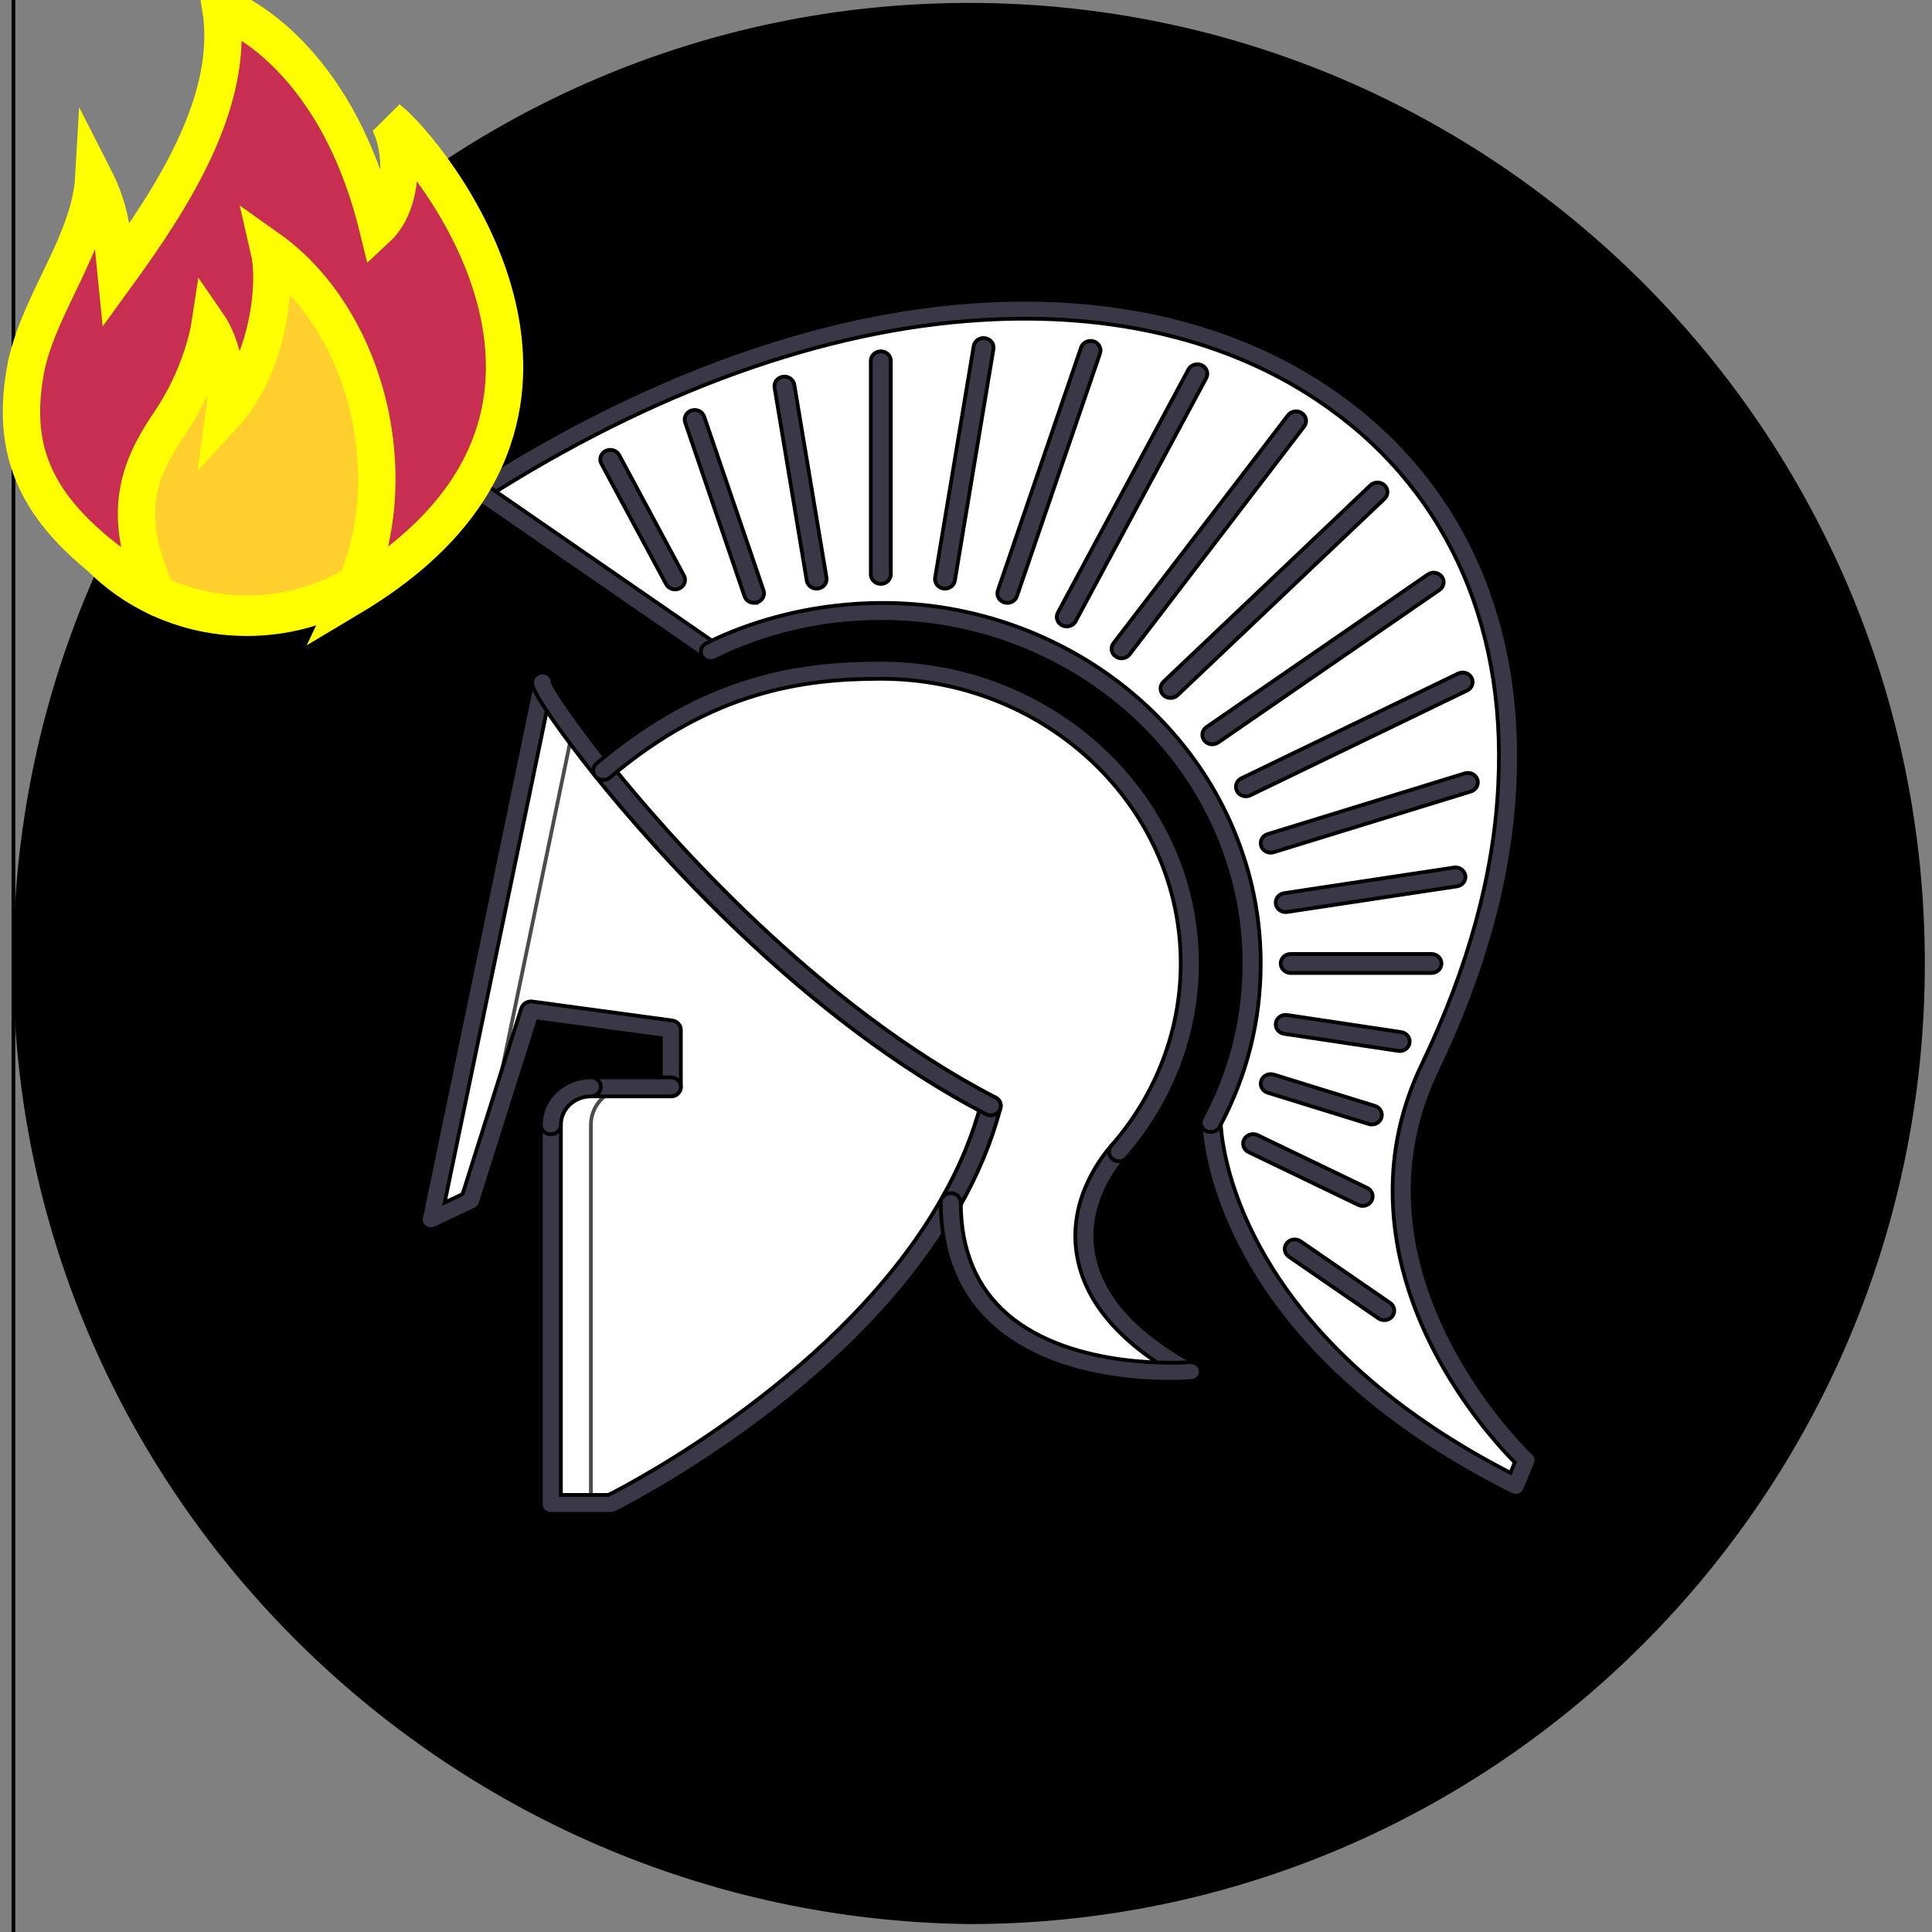 <svg width="512" height="512" xmlns="http://www.w3.org/2000/svg">
 <rect width="100%" height="100%" fill="#808080" stroke="none"/>
 <g>
  <title>background</title>
  <rect fill="none" id="canvas_background" height="514" width="514" y="-1" x="-1"/>
 </g>

 <g>
  <title>Layer 1</title>
  <g stroke="null" id="svg_128">
   <g stroke="null" transform="matrix(0.992,0,0,1.004,-2030.063,-2044.514) " id="svg_126">
    <title stroke="null" transform="translate(-1.008,2.2737367544323206e-13) translate(-1.008,2.2737367544323206e-13) translate(-1.008,2.2737367544323206e-13) translate(-377.859,8.963) translate(384.912,-7.967) translate(-71.823,-88.388) translate(70.811,74) translate(2048,0) translate(0,2048) ">background</title>
    <rect stroke="null" x="2050.019" y="2033.607" width="514" height="514" id="svg_124" fill="none"/>
   </g>
   <g stroke="null" transform="matrix(0.992,0,0,1.004,-2030.063,-2044.514) " id="svg_127">
    <title stroke="null" transform="translate(-1.008,2.2737367544323206e-13) translate(-1.008,2.2737367544323206e-13) translate(-1.008,2.2737367544323206e-13) translate(-377.859,8.963) translate(384.912,-7.967) translate(-71.823,-88.388) translate(70.811,74) translate(2048,0) translate(0,2048) ">Layer 1</title>
    <path stroke="null" fill="#000000" d="m2560.152,2290.688c0,139.615 -114.238,253.052 -254.838,253.052c-140.6,-1.745 -254.838,-115.182 -254.838,-253.052c0,-139.615 114.238,-253.052 254.838,-253.052s254.838,113.437 254.838,253.052z" id="svg_123"/>
    <linearGradient stroke="null" transform="translate(-1.008,2.2737367544323206e-13) translate(-1.008,2.2737367544323206e-13) translate(-1.008,2.2737367544323206e-13) translate(-377.859,8.963) translate(384.912,-7.967) translate(-71.823,-88.388) translate(70.811,74) translate(2048,0) translate(0,2048) " id="svg_122" x1="0.092" y1="0.212" x2="0.91" y2="0.785">
     <stop stroke="null" offset="0" stop-color="#666"/>
     <stop stroke="null" offset="1"/>
    </linearGradient>
    <linearGradient stroke="null" transform="translate(-1.008,2.2737367544323206e-13) translate(-1.008,2.2737367544323206e-13) translate(-1.008,2.2737367544323206e-13) translate(-377.859,8.963) translate(384.912,-7.967) translate(-71.823,-88.388) translate(70.811,74) translate(2048,0) translate(0,2048) " id="svg_121" x1="0.092" y1="0.212" x2="0.91" y2="0.785">
     <stop stroke="null" offset="0" stop-color="#666"/>
     <stop stroke="null" offset="1"/>
    </linearGradient>
    <path stroke="null" d="m2421.154,2351.911c-0.214,-10.676 1.925,-22.046 7.585,-33.671c12.931,-26.601 19.551,-51.801 20.621,-74.799c2.295,-45.139 -16.453,-81.714 -49.411,-103.456c-23.875,-15.833 -55.231,-23.847 -91.448,-21.643c-40.01,2.354 -85.946,17.183 -134.233,47.696l62.07,42.334c13.567,-6.612 29.003,-10.37 45.403,-10.37c5.18,0 10.203,0.35 15.169,1.052c13.036,1.903 25.268,6.214 36.108,12.376c20.031,11.422 35.42,29.358 42.732,50.7c3.156,9.02 4.81,18.587 4.81,28.556c0,15.133 -3.845,29.361 -10.684,41.984c0,0 0,2.607 0.855,7.167c2.989,16.283 16.823,57.312 80.604,88.826l2.884,-6.864c0.001,-0.001 -32.528,-30.11 -33.065,-69.887z" fill="#ffffff" id="svg_120"/>
    <path stroke="null" d="m2281.74,2213.031c45.722,0 82.795,34.769 82.795,77.653c0,18.89 -7.209,36.225 -19.175,49.699c-11.325,12.926 -18.216,37.977 19.175,58.017c0,0 -64.099,5.514 -64.099,-44.587l-0.052,0c4.648,-8.018 8.331,-16.537 10.735,-25.554c-44.172,-22.593 -82.69,-62.924 -103.519,-88.525c25.905,-21.644 49.728,-26.704 74.141,-26.704z" fill="#ffffff" id="svg_119"/>
    <path stroke="null" d="m2311.119,2328.26c-2.405,9.017 -6.087,17.535 -10.735,25.554c-28.367,49.797 -90.755,79.656 -90.755,79.656l-16.025,0l0,-100.201c0,-5.509 4.752,-10.02 10.683,-10.02l21.366,0l0,-15.03l-37.391,-5.01l-16.024,50.1l-10.683,5.01l29.754,-141.532c0.532,1.955 6.406,10.771 16.291,22.947c20.83,25.601 59.348,65.931 103.52,88.525z" fill="#ffffff" id="svg_118"/>
    <g stroke="null" opacity="0.7" id="svg_115">
     <path stroke="null" d="m2175.31,2343.701l24.079,-114.524c-4.857,-6.536 -7.721,-11.062 -8.08,-12.388l-29.755,141.532l10.683,-5.01l3.073,-9.609z" fill="#FFFFFF" id="svg_117"/>
     <path stroke="null" d="m2214.97,2323.25l-10.683,0c-5.931,0 -10.683,4.51 -10.683,10.02l0,100.201l10.683,0l0,-100.201c0,-5.509 4.752,-10.019 10.683,-10.019z" fill="#FFFFFF" id="svg_116"/>
    </g>
    <g stroke="null" id="svg_84">
     <path stroke="null" d="m2364.535,2400.905c-0.454,0 -0.907,-0.102 -1.325,-0.327c-16.787,-8.998 -26.52,-19.8 -28.936,-32.1c-2.801,-14.296 5.373,-25.52 9.019,-29.684c0.95,-1.066 2.624,-1.223 3.761,-0.342c1.142,0.876 1.304,2.456 0.37,3.523c-3.177,3.62 -10.297,13.367 -7.898,25.598c2.118,10.783 10.975,20.422 26.332,28.656c1.283,0.686 1.727,2.217 0.996,3.415c-0.495,0.812 -1.398,1.262 -2.321,1.262z" fill="#3A3847" id="svg_114"/>
     <path stroke="null" d="m2209.629,2435.975l-16.025,0c-1.477,0 -2.671,-1.12 -2.671,-2.505l0,-100.201c0,-1.384 1.194,-2.505 2.671,-2.505s2.671,1.12 2.671,2.505l0,97.696l12.697,0c6.228,-3.107 62.837,-32.301 89.054,-78.336c4.721,-8.136 8.252,-16.537 10.501,-24.976c0.354,-1.341 1.82,-2.163 3.239,-1.82c1.435,0.332 2.3,1.693 1.945,3.033c-2.363,8.851 -6.056,17.648 -10.98,26.142c-28.424,49.9 -91.256,80.396 -91.887,80.694c-0.375,0.181 -0.792,0.273 -1.215,0.273l-0,0z" fill="#3A3847" id="svg_113"/>
     <path stroke="null" d="m2161.554,2360.825c-0.574,0 -1.142,-0.171 -1.617,-0.509c-0.814,-0.582 -1.2,-1.541 -1.002,-2.48l29.754,-141.532c0.282,-1.36 1.706,-2.234 3.135,-1.974c1.444,0.269 2.389,1.585 2.103,2.943l-28.701,136.526l4.783,-2.245l15.696,-49.063c0.376,-1.185 1.665,-1.928 2.932,-1.762l37.391,5.01c1.32,0.176 2.296,1.233 2.296,2.481l0,15.03c0,1.384 -1.195,2.505 -2.671,2.505s-2.671,-1.12 -2.671,-2.505l0,-12.858l-32.822,-4.399l-15.368,48.036c-0.209,0.666 -0.704,1.214 -1.362,1.522l-10.683,5.01c-0.375,0.177 -0.787,0.265 -1.194,0.265l0,0z" fill="#3A3847" id="svg_112"/>
     <path stroke="null" d="m2191.314,2219.245c-0.126,0 -0.251,-0.008 -0.37,-0.024c-1.466,-0.191 -2.483,-1.455 -2.28,-2.826c0.204,-1.37 1.685,-2.475 3.036,-2.312c1.466,0.191 2.509,1.28 2.306,2.649l-0.052,0.352c-0.183,1.253 -1.33,2.16 -2.64,2.16z" fill="#3A3847" id="svg_111"/>
     <path stroke="null" d="m2451.336,2431.166c-0.428,0 -0.855,-0.097 -1.247,-0.289c-64.871,-32.051 -78.951,-74.049 -81.992,-90.616c-0.881,-4.712 -0.891,-7.477 -0.891,-7.593c0,-1.38 1.194,-2.5 2.665,-2.5l0.005,0c1.471,0 2.666,1.115 2.671,2.496c0,0.024 0.021,2.495 0.814,6.737c2.869,15.622 16.066,54.9 76.587,85.728l1.158,-2.745c-6.129,-6.102 -32.133,-34.087 -32.623,-70.444c-0.239,-11.894 2.395,-23.587 7.825,-34.738c12.436,-25.583 19.296,-50.436 20.381,-73.871c2.207,-43.334 -14.94,-79.304 -48.278,-101.297c-24.079,-15.972 -55.075,-23.308 -89.738,-21.192c-41.913,2.466 -87.87,18.812 -132.913,47.272c-1.22,0.763 -2.88,0.477 -3.709,-0.677c-0.824,-1.147 -0.501,-2.703 0.725,-3.476c45.826,-28.96 92.706,-45.6 135.559,-48.119c35.863,-2.177 68.064,5.458 93.159,22.097c34.877,23.01 52.826,60.521 50.531,105.622c-1.116,24.069 -8.132,49.55 -20.855,75.721c-5.096,10.465 -7.569,21.424 -7.344,32.58c0.516,38.324 31.956,67.861 32.274,68.154c0.762,0.704 1.001,1.766 0.605,2.701l-2.884,6.864c-0.276,0.661 -0.84,1.185 -1.554,1.429c-0.304,0.108 -0.617,0.157 -0.93,0.157z" fill="#3A3847" id="svg_110"/>
     <path stroke="null" d="m2236.337,2210.876c-0.548,0 -1.096,-0.157 -1.57,-0.48l-62.07,-42.333c-1.194,-0.812 -1.455,-2.38 -0.589,-3.498c0.866,-1.125 2.541,-1.365 3.73,-0.553l62.07,42.334c1.194,0.812 1.455,2.38 0.589,3.498c-0.52,0.675 -1.334,1.032 -2.159,1.032z" fill="#3A3847" id="svg_109"/>
     <path stroke="null" d="m2225.654,2325.755l-21.366,0c-1.477,0 -2.671,-1.12 -2.671,-2.505c0,-1.385 1.194,-2.505 2.671,-2.505l21.366,0c1.477,0 2.671,1.12 2.671,2.505c0,1.384 -1.195,2.505 -2.671,2.505z" fill="#3A3847" id="svg_108"/>
     <path stroke="null" d="m2193.604,2335.775c-1.477,0 -2.671,-1.12 -2.671,-2.505c0,-6.903 5.989,-12.525 13.354,-12.525c1.477,0 2.671,1.12 2.671,2.505c0,1.384 -1.195,2.505 -2.671,2.505c-4.418,0 -8.012,3.371 -8.012,7.515c0,1.386 -1.194,2.506 -2.671,2.506z" fill="#3A3847" id="svg_107"/>
     <path stroke="null" d="m2311.119,2330.765c-0.432,0 -0.871,-0.098 -1.277,-0.304c-49.134,-25.133 -89.352,-70.757 -104.365,-89.207c-8.946,-11.02 -15.994,-21.048 -16.755,-23.847c-0.047,-0.167 -0.073,-0.337 -0.084,-0.511c-0.062,-0.655 0.068,-1.382 0.417,-1.867c0.496,-0.692 1.414,-1.147 2.306,-1.147c1.476,0 2.671,1.12 2.671,2.505c0,0.039 0,0.076 -0.005,0.115c0.954,2.082 6.041,9.819 15.696,21.716c14.805,18.191 54.443,63.171 102.674,87.845c1.294,0.66 1.774,2.182 1.07,3.395c-0.485,0.837 -1.404,1.307 -2.348,1.307z" fill="#3A3847" id="svg_106"/>
     <path stroke="null" d="m2345.359,2342.889c-0.605,0 -1.21,-0.191 -1.711,-0.578c-1.132,-0.886 -1.283,-2.466 -0.339,-3.528c11.966,-13.479 18.555,-30.559 18.555,-48.099c0,-41.436 -35.941,-75.149 -80.124,-75.149c-20.354,0 -44.872,3.097 -72.362,26.07c-1.111,0.915 -2.796,0.827 -3.772,-0.205c-0.981,-1.032 -0.887,-2.615 0.214,-3.538c28.831,-24.089 54.558,-27.338 75.919,-27.338c47.125,0 85.466,35.961 85.466,80.159c0,18.709 -7.032,36.929 -19.797,51.304c-0.526,0.593 -1.287,0.901 -2.049,0.901l0,0z" fill="#3A3847" id="svg_105"/>
     <path stroke="null" d="m2369.876,2335.173c-0.407,0 -0.824,-0.088 -1.21,-0.269c-1.315,-0.626 -1.841,-2.138 -1.168,-3.371c6.896,-12.731 10.391,-26.474 10.391,-40.848c0,-9.56 -1.575,-18.908 -4.674,-27.776c-7.042,-20.547 -21.81,-38.065 -41.585,-49.34c-10.856,-6.172 -22.676,-10.223 -35.133,-12.041c-4.862,-0.687 -9.692,-1.022 -14.757,-1.022c-15.576,0 -30.438,3.393 -44.172,10.088c-1.299,0.631 -2.916,0.162 -3.6,-1.069c-0.683,-1.228 -0.172,-2.74 1.138,-3.378c19.004,-9.262 41.444,-12.508 62.2,-9.572c13.161,1.922 25.638,6.199 37.094,12.711c20.876,11.904 36.462,30.397 43.891,52.077c3.275,9.357 4.94,19.228 4.94,29.322c0,15.171 -3.693,29.678 -10.975,43.118c-0.468,0.871 -1.407,1.37 -2.378,1.37z" fill="#3A3847" id="svg_104"/>
     <path stroke="null" d="m2358.818,2401.101c-10.448,0 -32.248,-1.644 -46.881,-14.169c-9.404,-8.049 -14.173,-19.194 -14.173,-33.118c0,-1.385 1.194,-2.505 2.671,-2.505c1.476,0 2.671,1.12 2.671,2.505c0,12.462 4.184,22.359 12.431,29.419c17.71,15.153 48.46,12.706 48.752,12.672c1.434,-0.137 2.77,0.886 2.906,2.27c0.135,1.375 -0.95,2.594 -2.415,2.721c-0.334,0.029 -2.541,0.206 -5.962,0.206z" fill="#3A3847" id="svg_103"/>
     <path stroke="null" d="m2281.74,2190.486c-1.477,0 -2.671,-1.12 -2.671,-2.505l0,-56.363c0,-1.385 1.194,-2.505 2.671,-2.505s2.671,1.121 2.671,2.505l0,56.363c0,1.385 -1.194,2.505 -2.671,2.505z" fill="#3A3847" id="svg_102"/>
     <path stroke="null" d="m2264.588,2191.738c-1.289,0 -2.426,-0.881 -2.634,-2.114l-8.601,-50.951c-0.229,-1.365 0.766,-2.649 2.222,-2.865c1.424,-0.218 2.822,0.712 3.057,2.082l8.602,50.952c0.229,1.365 -0.766,2.649 -2.222,2.865c-0.141,0.022 -0.282,0.031 -0.423,0.031z" fill="#3A3847" id="svg_101"/>
     <path stroke="null" d="m2247.875,2195.496c-1.127,0 -2.175,-0.673 -2.541,-1.732l-15.863,-45.893c-0.454,-1.316 0.313,-2.73 1.716,-3.156c1.434,-0.43 2.911,0.296 3.364,1.609l15.863,45.892c0.454,1.316 -0.313,2.73 -1.716,3.156c-0.276,0.083 -0.553,0.123 -0.825,0.123z" fill="#3A3847" id="svg_100"/>
     <path stroke="null" d="m2226.775,2191.939c-0.97,0 -1.909,-0.499 -2.379,-1.367l-17.308,-31.814c-0.673,-1.231 -0.151,-2.74 1.163,-3.369c1.315,-0.622 2.932,-0.142 3.594,1.094l17.308,31.814c0.673,1.231 0.151,2.74 -1.164,3.368c-0.392,0.186 -0.804,0.274 -1.216,0.274z" fill="#3A3847" id="svg_99"/>
     <path stroke="null" d="m2416.24,2384.823c-0.548,0 -1.096,-0.151 -1.57,-0.474l-23.928,-16.283c-1.194,-0.812 -1.455,-2.383 -0.589,-3.498c0.866,-1.126 2.541,-1.371 3.73,-0.558l23.928,16.283c1.194,0.812 1.455,2.378 0.589,3.498c-0.52,0.675 -1.334,1.032 -2.159,1.032z" fill="#3A3847" id="svg_98"/>
     <path stroke="null" d="m2410.471,2354.666c-0.407,0 -0.819,-0.088 -1.211,-0.274l-29.269,-13.924c-1.315,-0.627 -1.842,-2.133 -1.174,-3.366c0.678,-1.233 2.274,-1.727 3.594,-1.101l29.269,13.924c1.315,0.626 1.842,2.133 1.174,3.366c-0.474,0.871 -1.413,1.376 -2.383,1.376z" fill="#3A3847" id="svg_97"/>
     <path stroke="null" d="m2412.927,2333.172c-0.277,0 -0.553,-0.039 -0.829,-0.122l-27.026,-8.269c-1.403,-0.431 -2.165,-1.844 -1.711,-3.156c0.459,-1.321 1.962,-2.03 3.37,-1.609l27.026,8.269c1.403,0.431 2.164,1.844 1.711,3.156c-0.371,1.061 -1.414,1.732 -2.541,1.732z" fill="#3A3847" id="svg_96"/>
     <path stroke="null" d="m2420.361,2313.783c-0.141,0 -0.282,-0.01 -0.423,-0.035l-30.448,-4.507c-1.456,-0.215 -2.452,-1.497 -2.222,-2.866c0.229,-1.371 1.622,-2.319 3.057,-2.079l30.448,4.507c1.456,0.215 2.452,1.497 2.222,2.866c-0.209,1.233 -1.346,2.114 -2.634,2.114z" fill="#3A3847" id="svg_95"/>
     <path stroke="null" d="m2428.848,2293.19l-37.605,0c-1.476,0 -2.67,-1.12 -2.67,-2.505c0,-1.385 1.194,-2.505 2.67,-2.505l37.605,0c1.476,0 2.67,1.12 2.67,2.505c0,1.384 -1.194,2.505 -2.67,2.505z" fill="#3A3847" id="svg_94"/>
     <path stroke="null" d="m2389.902,2277.11c-1.288,0 -2.426,-0.879 -2.634,-2.111c-0.23,-1.367 0.762,-2.649 2.222,-2.867l45.351,-6.764c1.424,-0.237 2.822,0.712 3.056,2.079c0.23,1.367 -0.762,2.649 -2.222,2.867l-45.351,6.765c-0.141,0.021 -0.282,0.031 -0.423,0.031z" fill="#3A3847" id="svg_93"/>
     <path stroke="null" d="m2385.901,2261.429c-1.127,0 -2.175,-0.673 -2.541,-1.732c-0.454,-1.316 0.314,-2.728 1.716,-3.156l52.67,-16.033c1.404,-0.428 2.912,0.296 3.364,1.609c0.454,1.317 -0.313,2.728 -1.716,3.156l-52.67,16.033c-0.271,0.083 -0.552,0.123 -0.824,0.123z" fill="#3A3847" id="svg_92"/>
     <path stroke="null" d="m2379.276,2246.548c-0.97,0 -1.909,-0.499 -2.379,-1.368c-0.673,-1.233 -0.146,-2.742 1.168,-3.368l57.902,-27.656c1.299,-0.616 2.921,-0.139 3.588,1.093c0.673,1.233 0.146,2.742 -1.168,3.369l-57.902,27.655c-0.386,0.186 -0.798,0.275 -1.21,0.275z" fill="#3A3847" id="svg_91"/>
     <path stroke="null" d="m2370.304,2232.822c-0.824,0 -1.638,-0.357 -2.159,-1.032c-0.866,-1.12 -0.605,-2.686 0.59,-3.501l59.133,-40.281c1.184,-0.805 2.858,-0.568 3.73,0.555c0.866,1.12 0.605,2.686 -0.59,3.501l-59.133,40.281c-0.475,0.322 -1.023,0.477 -1.571,0.477z" fill="#3A3847" id="svg_90"/>
     <path stroke="null" d="m2359.141,2220.595c-0.683,0 -1.367,-0.245 -1.889,-0.734c-1.043,-0.978 -1.043,-2.563 0,-3.542l55.283,-51.852c1.044,-0.978 2.734,-0.978 3.777,0c1.043,0.979 1.043,2.564 0,3.542l-55.284,51.852c-0.522,0.489 -1.205,0.734 -1.888,0.734z" fill="#3A3847" id="svg_89"/>
     <path stroke="null" d="m2346.053,2210.125c-0.548,0 -1.095,-0.156 -1.57,-0.479c-1.194,-0.812 -1.456,-2.38 -0.59,-3.498l46.63,-60.169c0.871,-1.123 2.541,-1.36 3.73,-0.553c1.194,0.812 1.456,2.38 0.59,3.498l-46.63,60.169c-0.521,0.674 -1.335,1.032 -2.159,1.032z" fill="#3A3847" id="svg_88"/>
     <path stroke="null" d="m2331.416,2201.71c-0.412,0 -0.824,-0.088 -1.215,-0.274c-1.309,-0.628 -1.836,-2.136 -1.163,-3.369l34.881,-64.179c0.668,-1.238 2.285,-1.715 3.594,-1.093c1.309,0.628 1.836,2.136 1.163,3.368l-34.882,64.179c-0.469,0.869 -1.408,1.368 -2.379,1.368z" fill="#3A3847" id="svg_87"/>
     <path stroke="null" d="m2315.553,2195.496c-0.272,0 -0.553,-0.039 -0.824,-0.122c-1.404,-0.428 -2.17,-1.842 -1.716,-3.158l22.222,-64.127c0.454,-1.309 1.966,-2.035 3.364,-1.607c1.404,0.428 2.17,1.842 1.716,3.158l-22.222,64.127c-0.366,1.056 -1.414,1.729 -2.541,1.729z" fill="#3A3847" id="svg_86"/>
     <path stroke="null" d="m2298.892,2191.738c-0.14,0 -0.282,-0.01 -0.423,-0.032c-1.455,-0.215 -2.452,-1.497 -2.222,-2.865l10.307,-61.123c0.23,-1.368 1.632,-2.307 3.057,-2.082c1.455,0.215 2.452,1.497 2.222,2.865l-10.308,61.123c-0.208,1.233 -1.345,2.114 -2.634,2.114z" fill="#3A3847" id="svg_85"/>
    </g>
   </g>
  </g>
  <g id="svg_65" transform="matrix(9.897,0,0,10.747,-4.235,-8.433) ">
   <ellipse fill="#FFCF2D" cx="7.04" cy="11.267" rx="5.4" ry="4.7" id="svg_66" stroke="#ffff00"/>
   <path fill="#C82D52" d="m4.64,15.467c-1,-2 -0.5,-3.1 0.3,-4.2c0.9,-1.2 1.1,-2.4 1.1,-2.4s0.6,0.8 0.4,2.1c1.2,-1.2 1.4,-3.2 1.2,-4c2.6,1.7 3.7,5.6 2.2,8.5c8,-4.4 2,-11 1,-11.7c0.4,0.7 0.4,2 -0.3,2.6c-1.2,-4.5 -4.2,-5.4 -4.2,-5.4c0.4,2.3 -1.3,4.7 -2.8,6.6c-0.1,-0.9 -0.1,-1.5 -0.6,-2.4c-0.1,1.6 -1.4,3 -1.8,4.6c-0.5,2.3 0.3,3.9 3.5,5.7z" id="svg_67" stroke="#ffff00"/>
  </g>
 </g>
</svg>